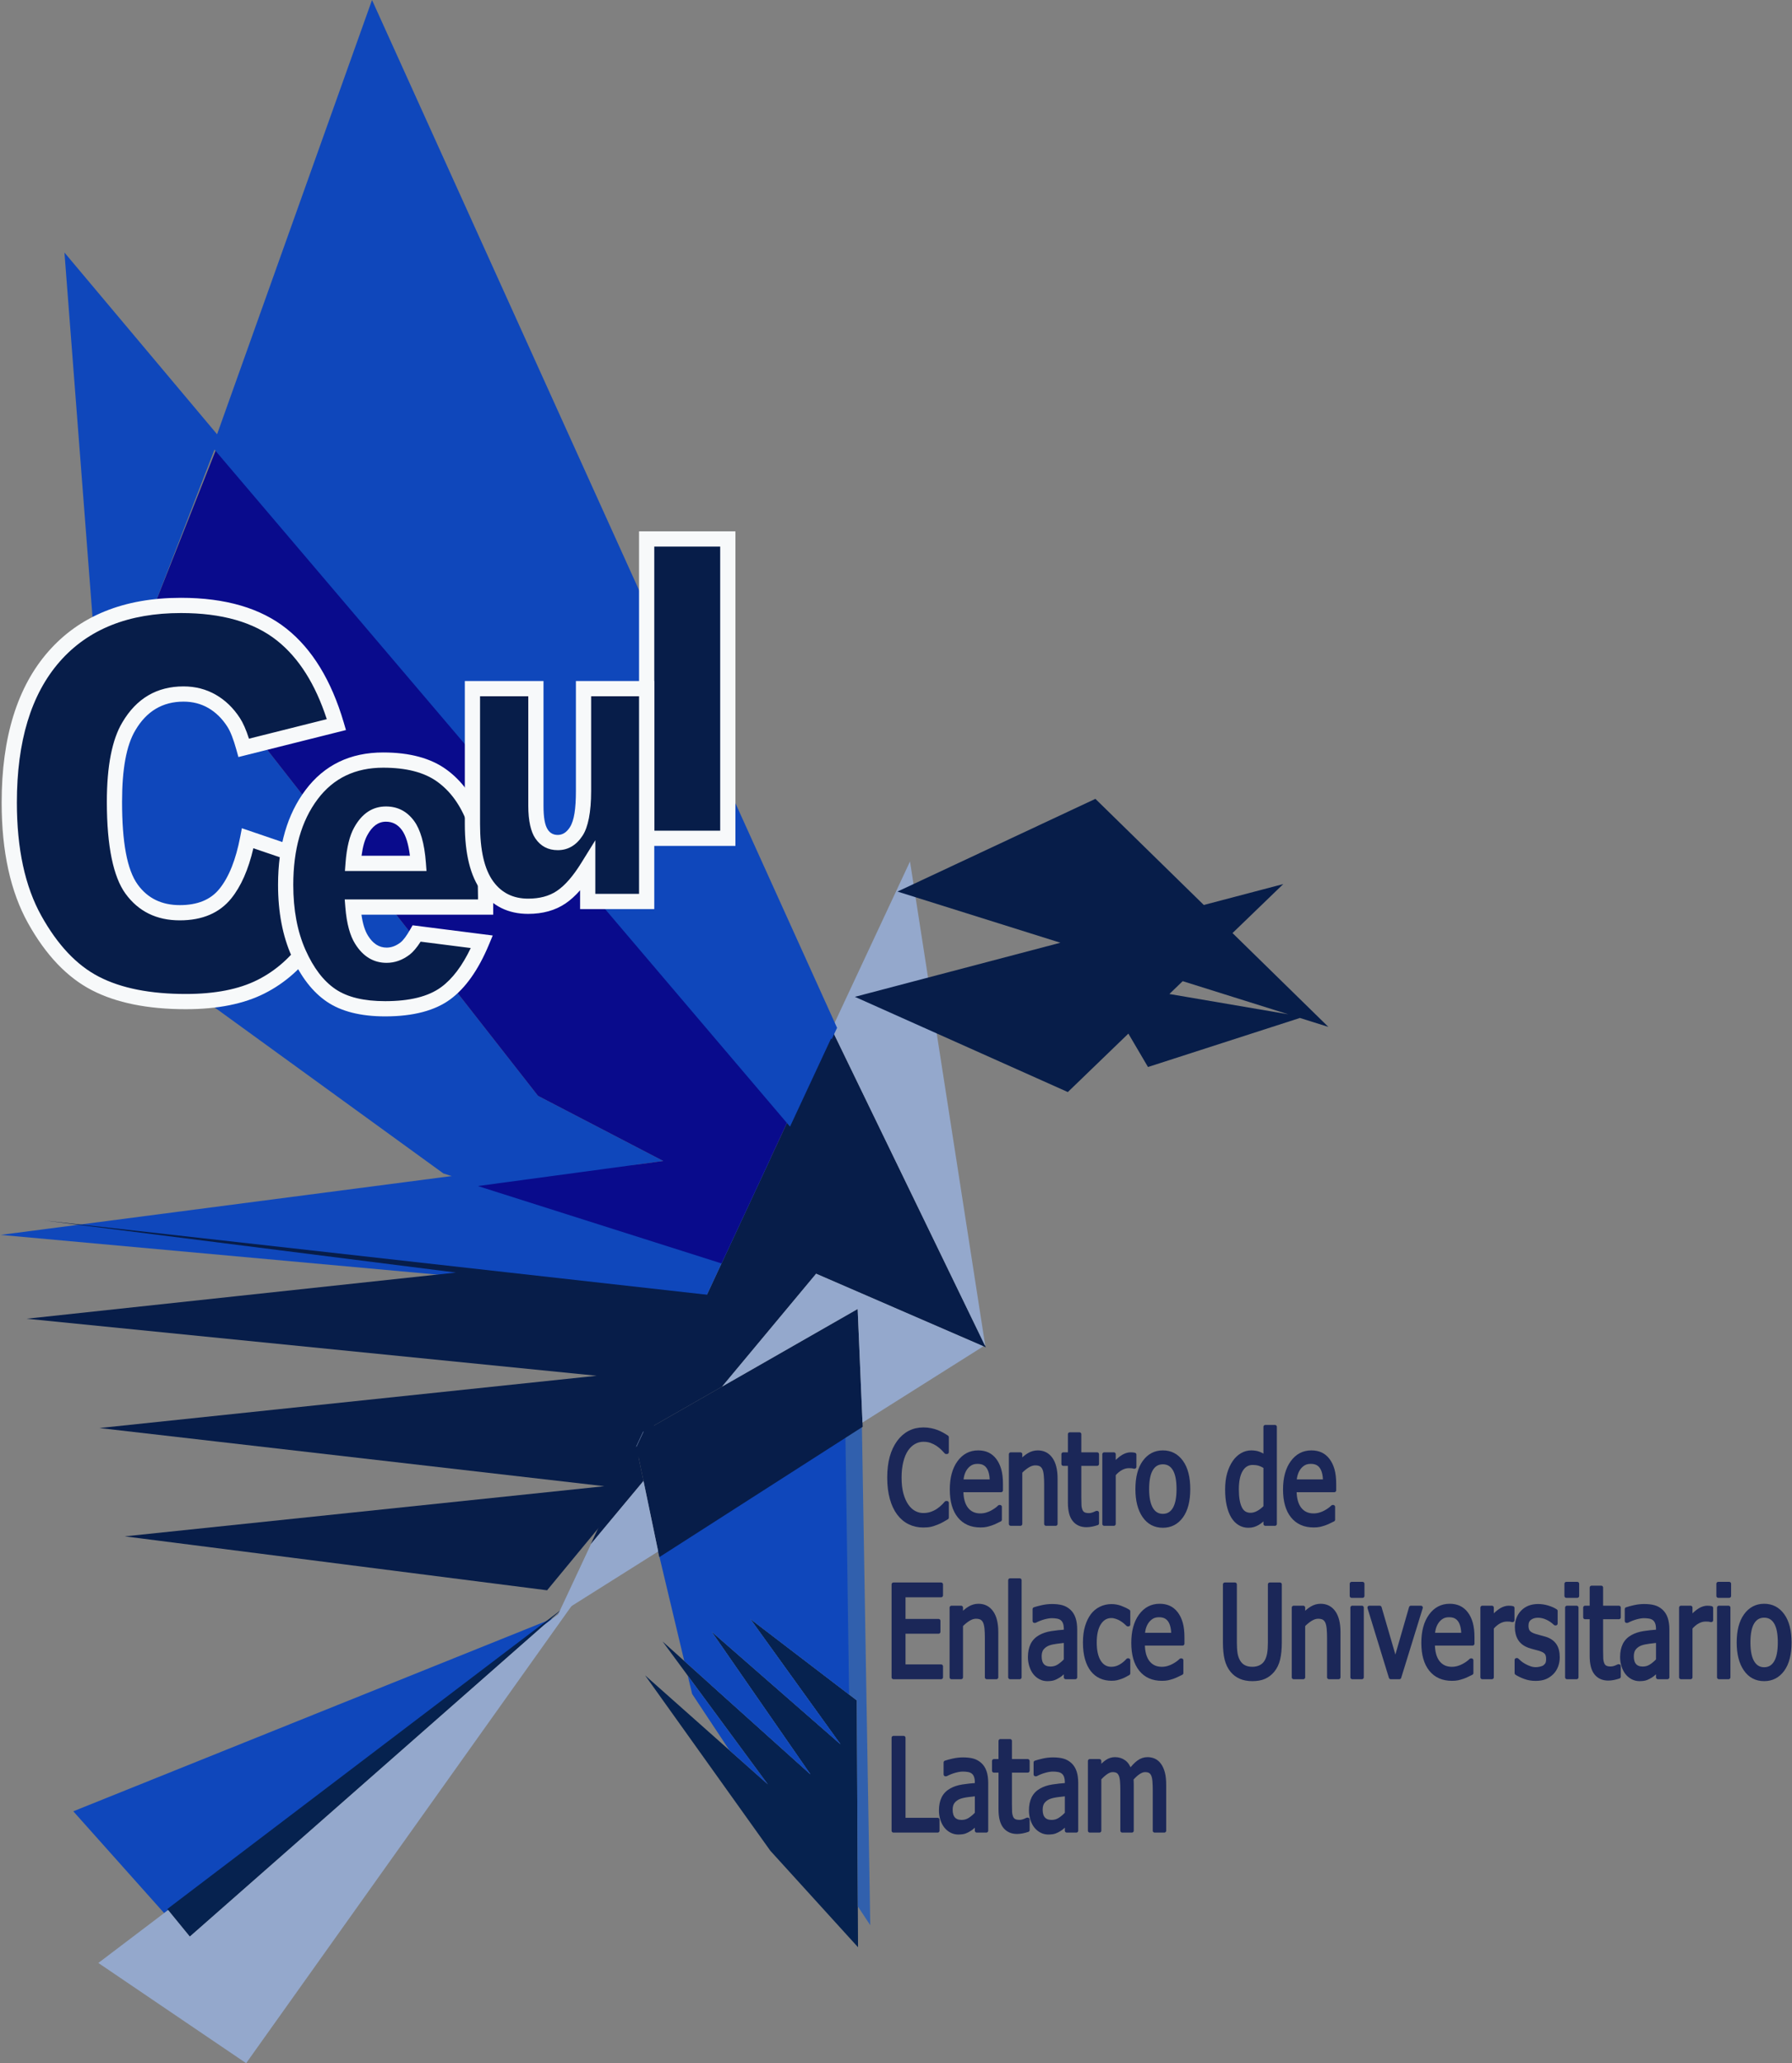 <?xml version="1.0" encoding="UTF-8" standalone="no"?>
<!DOCTYPE svg PUBLIC "-//W3C//DTD SVG 1.1//EN" "http://www.w3.org/Graphics/SVG/1.1/DTD/svg11.dtd">
<svg width="100%" height="100%" viewBox="0 0 981 1129" version="1.1" xmlns="http://www.w3.org/2000/svg" xmlns:xlink="http://www.w3.org/1999/xlink" xml:space="preserve" xmlns:serif="http://www.serif.com/" style="fill-rule:evenodd;clip-rule:evenodd;stroke-linejoin:round;stroke-miterlimit:2;">
    <rect x="0" y="0" width="981" height="1129" fill="#808080" stroke="none"/>
    <g transform="matrix(1,0,0,1,-710,-100)">
        <g transform="matrix(4.167,0,0,4.167,0,0)">
            <g id="ceul" transform="matrix(1,0,0,1,-40.881,-6.644)">
                <g>
                    <g transform="matrix(1,0,0,1,283.876,281.877)">
                        <path d="M0,-38.688L-62.98,-13.367L-51.046,0L0,-38.688Z" style="fill:rgb(15,71,187);"/>
                    </g>
                    <g transform="matrix(1,0,0,1,323.825,275.668)">
                        <path d="M0,-21.721L0.165,10.696L-11.354,-1.973L-27.81,-25.012L-11.683,-10.696L-25.506,-29.455L-6.089,-12.013L-19.089,-30.771L-2.14,-15.961L-13.987,-32.417L0,-21.721Z" style="fill:rgb(6,34,79);"/>
                    </g>
                    <g transform="matrix(1,0,0,1,325.598,217.319)">
                        <path d="M0,66.151L-1.109,0L-25.709,15.838L-21.077,34.332L-20.86,34.66L-7.861,46.337L-20.861,27.578L-3.912,42.388L-15.76,25.932L-1.772,36.628L-1.635,63.681L0,66.151Z" style="fill:rgb(49,96,173);"/>
                    </g>
                    <g transform="matrix(1,0,0,1,301.621,233.042)">
                        <path d="M0,17.653L10.521,31.931L5.471,27.448L0.573,20.054L0,17.653ZM21.197,20.135L20.705,-14.278L-3.895,1.314L-0.459,15.726L16.115,30.614L3.115,11.856L20.064,26.665L8.217,10.21L21.197,20.135Z" style="fill:rgb(15,71,187);"/>
                    </g>
                    <g transform="matrix(1,0,0,1,285.242,284.966)">
                        <path d="M0,-43.113L-52,-3.62L-49.038,0L0,-43.113Z" style="fill:rgb(6,34,79);"/>
                    </g>
                    <g transform="matrix(1,0,0,1,286.717,301.591)">
                        <path d="M0,-60.556L-43.113,0L-62.53,-13.163L-53.365,-20.111L-50.513,-16.625L-3.956,-57.557L0,-60.556Z" style="fill:rgb(148,168,204);"/>
                    </g>
                    <g transform="matrix(0.204,0.979,0.979,-0.204,306.056,204.252)">
                        <path d="M12.425,-14.293L28.562,-14.293L17.256,15.347L1.977,17.858L12.425,-14.293Z" style="fill:rgb(7,29,73);"/>
                    </g>
                    <g transform="matrix(1,0,0,1,295.753,180.444)">
                        <path d="M0,38.225L24.704,-14.786L45.026,27.134L22.73,17.468L10.379,32.289L0,38.225ZM-6.891,53.011L-0.895,40.143L0.052,44.681L-6.891,53.011Z" style="fill:rgb(7,29,73);"/>
                    </g>
                    <g transform="matrix(1,0,0,1,303.882,182.566)">
                        <path d="M0,18.661L-92.53,10.248L-31.974,2.35L8.696,0L4.552,8.89L0,18.661Z" style="fill:rgb(15,71,187);"/>
                    </g>
                    <g transform="matrix(1,0,0,1,271.175,232.642)">
                        <path d="M0,-34.882L-54.138,-41.726L34.369,-31.813L25.878,-14.546L24.943,-12.646L20.361,-3.323L11.966,6.844L-43.517,-0.238L19.494,-6.824L-46.841,-14.463L18.48,-21.33L-56.417,-28.818L0,-34.882Z" style="fill:rgb(7,29,73);"/>
                    </g>
                    <g transform="matrix(1,0,0,1,306.132,173.722)">
                        <path d="M0,39.01L12.351,24.19L34.331,33.719L18.444,43.739L17.809,28.823L0,39.01ZM-17.208,59.659L-21.554,68.954L-8.398,60.667L-10.327,51.403L-17.208,59.659ZM-10.312,44.909L-11.26,46.935L-11.274,46.865L-10.379,44.947L-10.312,44.909ZM34.559,33.574L24.686,-29.944L14.392,-7.926L34.522,33.598L34.559,33.574Z" style="fill:rgb(148,168,204);"/>
                    </g>
                    <g transform="matrix(1,0,0,1,240.083,162.115)">
                        <path d="M0,-74.087L-20.349,-98.306L-13.428,-8.46L29.437,22.631L34.435,24.219L58.318,20.992L41.862,12.435L-8.544,-51.964L0,-74.087Z" style="fill:rgb(15,71,187);"/>
                    </g>
                    <g transform="matrix(1,0,0,1,315.127,107.788)">
                        <path d="M0,69.309L-74.938,-19.465L-83.588,2.363L-33.182,66.763L-16.726,75.319L-41.08,78.611L-9.071,88.774L-5.203,80.475L0,69.309Z" style="fill:rgb(9,11,140);"/>
                    </g>
                    <g transform="matrix(1,0,0,1,321.236,43.621)">
                        <path d="M0,122L-61.096,-12.977L-82.052,45.742L-81.852,45.998L-6.181,134.977L-0.779,123.385L-0.712,123.522L0,122Z" style="fill:rgb(15,71,187);"/>
                    </g>
                    <g transform="matrix(1,0,0,1,364.894,148.428)">
                        <path d="M0,12.751L1.749,11.064L15.617,15.417L0,12.751ZM-13.342,25.628L-5.389,17.953L-2.811,22.338L17.149,15.898L20.885,17.071L8.292,4.749L14.961,-1.687L4.521,1.06L-9.721,-12.877L-35.722,-0.701L-14.32,6.018L-41.316,13.122L-13.342,25.628Z" style="fill:rgb(7,29,73);"/>
                    </g>
                </g>
                <g>
                    <path d="M332.558,230.993C331.904,230.993 331.303,230.859 330.754,230.591C330.205,230.324 329.732,229.925 329.333,229.395C328.934,228.865 328.625,228.204 328.406,227.412C328.186,226.62 328.076,225.71 328.076,224.683C328.076,223.661 328.183,222.771 328.395,222.011C328.608,221.252 328.918,220.591 329.326,220.028C329.725,219.482 330.197,219.066 330.744,218.779C331.29,218.492 331.902,218.349 332.578,218.349C332.914,218.349 333.229,218.379 333.522,218.439C333.816,218.499 334.088,218.575 334.339,218.668C334.554,218.75 334.774,218.852 335.001,218.975C335.227,219.098 335.45,219.234 335.669,219.381L335.669,221.34L335.562,221.34C335.445,221.208 335.295,221.05 335.112,220.864C334.928,220.679 334.704,220.495 334.44,220.315C334.184,220.146 333.907,220.007 333.606,219.897C333.306,219.788 332.959,219.733 332.565,219.733C332.139,219.733 331.736,219.84 331.355,220.053C330.975,220.266 330.641,220.58 330.354,220.995C330.072,221.411 329.852,221.932 329.696,222.561C329.539,223.189 329.46,223.896 329.46,224.683C329.46,225.519 329.543,226.239 329.709,226.842C329.875,227.446 330.101,227.955 330.388,228.37C330.666,228.775 330.993,229.079 331.369,229.284C331.745,229.489 332.144,229.591 332.565,229.591C332.95,229.591 333.306,229.534 333.633,229.419C333.96,229.305 334.251,229.16 334.507,228.985C334.753,228.816 334.966,228.642 335.145,228.465C335.324,228.287 335.465,228.136 335.569,228.01L335.669,228.01L335.669,229.944C335.45,230.069 335.243,230.19 335.048,230.304C334.853,230.419 334.617,230.531 334.339,230.64C334.048,230.755 333.778,230.843 333.529,230.903C333.281,230.963 332.957,230.993 332.558,230.993Z" style="fill:rgb(27,39,88);fill-rule:nonzero;stroke:rgb(27,39,88);stroke-width:0.5px;"/>
                    <path d="M340.071,230.985C338.875,230.985 337.946,230.573 337.286,229.751C336.625,228.929 336.295,227.761 336.295,226.248C336.295,224.757 336.615,223.57 337.255,222.688C337.896,221.805 338.734,221.364 339.769,221.364C340.234,221.364 340.647,221.446 341.005,221.61C341.363,221.774 341.677,222.031 341.946,222.38C342.214,222.73 342.42,223.157 342.564,223.663C342.707,224.168 342.779,224.787 342.779,225.519L342.779,226.355L337.578,226.355C337.578,227.42 337.797,228.234 338.236,228.797C338.676,229.359 339.282,229.641 340.057,229.641C340.335,229.641 340.607,229.602 340.874,229.526C341.14,229.449 341.381,229.351 341.596,229.231C341.825,229.105 342.017,228.984 342.174,228.866C342.331,228.749 342.461,228.638 342.564,228.534L342.638,228.534L342.638,230.214C342.49,230.285 342.306,230.374 342.087,230.481C341.867,230.587 341.67,230.67 341.495,230.731C341.249,230.812 341.026,230.875 340.827,230.919C340.628,230.963 340.376,230.985 340.071,230.985ZM341.549,225.175C341.54,224.759 341.5,224.402 341.428,224.101C341.357,223.801 341.254,223.547 341.119,223.339C340.971,223.11 340.782,222.935 340.551,222.815C340.321,222.694 340.035,222.634 339.695,222.634C339.359,222.634 339.073,222.696 338.838,222.819C338.603,222.942 338.389,223.12 338.196,223.355C338.008,223.596 337.865,223.862 337.766,224.154C337.668,224.447 337.605,224.787 337.578,225.175L341.549,225.175Z" style="fill:rgb(27,39,88);fill-rule:nonzero;stroke:rgb(27,39,88);stroke-width:0.5px;"/>
                    <path d="M349.956,230.771L348.692,230.771L348.692,225.56C348.692,225.139 348.676,224.747 348.642,224.384C348.608,224.021 348.545,223.73 348.45,223.511C348.347,223.282 348.204,223.111 348.02,222.999C347.837,222.887 347.586,222.831 347.268,222.831C346.954,222.831 346.631,222.933 346.297,223.138C345.963,223.343 345.637,223.609 345.319,223.937L345.319,230.771L344.056,230.771L344.056,221.618L345.319,221.618L345.319,222.634C345.695,222.225 346.067,221.91 346.435,221.692C346.802,221.473 347.189,221.364 347.597,221.364C348.336,221.364 348.914,221.66 349.331,222.253C349.747,222.846 349.956,223.705 349.956,224.83L349.956,230.771Z" style="fill:rgb(27,39,88);fill-rule:nonzero;stroke:rgb(27,39,88);stroke-width:0.5px;"/>
                    <path d="M354.001,230.952C353.311,230.952 352.774,230.713 352.388,230.235C352.003,229.757 351.811,229.001 351.811,227.969L351.811,222.897L350.957,222.897L350.957,221.618L351.811,221.618L351.811,218.988L353.074,218.988L353.074,221.618L355.399,221.618L355.399,222.897L353.074,222.897L353.074,227.248C353.074,227.712 353.081,228.07 353.094,228.321C353.107,228.573 353.159,228.808 353.249,229.026C353.325,229.217 353.448,229.361 353.618,229.456C353.788,229.552 354.019,229.6 354.31,229.6C354.516,229.6 354.716,229.563 354.908,229.489C355.101,229.415 355.24,229.354 355.325,229.305L355.399,229.305L355.399,230.69C355.161,230.771 354.921,230.836 354.676,230.882C354.432,230.929 354.207,230.952 354.001,230.952Z" style="fill:rgb(27,39,88);fill-rule:nonzero;stroke:rgb(27,39,88);stroke-width:0.5px;"/>
                    <path d="M360.311,223.273L360.244,223.273C360.15,223.241 360.05,223.22 359.945,223.212C359.84,223.204 359.713,223.2 359.565,223.2C359.225,223.2 358.887,223.29 358.551,223.47C358.215,223.65 357.897,223.918 357.596,224.273L357.596,230.771L356.333,230.771L356.333,221.618L357.596,221.618L357.596,222.978C358.058,222.481 358.46,222.13 358.803,221.925C359.145,221.721 359.478,221.618 359.8,221.618C359.93,221.618 360.028,221.622 360.093,221.63C360.158,221.639 360.23,221.651 360.311,221.667L360.311,223.273Z" style="fill:rgb(27,39,88);fill-rule:nonzero;stroke:rgb(27,39,88);stroke-width:0.5px;"/>
                    <path d="M367.386,226.199C367.386,227.74 367.081,228.929 366.472,229.768C365.863,230.606 365.052,231.026 364.039,231.026C362.996,231.026 362.175,230.593 361.577,229.727C360.979,228.861 360.68,227.685 360.68,226.199C360.68,224.669 360.988,223.481 361.604,222.634C362.22,221.788 363.031,221.364 364.039,221.364C365.052,221.364 365.863,221.786 366.472,222.63C367.081,223.474 367.386,224.664 367.386,226.199ZM366.082,226.199C366.082,225.013 365.905,224.133 365.551,223.556C365.197,222.98 364.693,222.692 364.039,222.692C363.381,222.692 362.874,222.98 362.517,223.556C362.161,224.133 361.983,225.013 361.983,226.199C361.983,227.346 362.161,228.216 362.517,228.809C362.874,229.402 363.381,229.698 364.039,229.698C364.689,229.698 365.192,229.407 365.548,228.825C365.904,228.243 366.082,227.368 366.082,226.199Z" style="fill:rgb(27,39,88);fill-rule:nonzero;stroke:rgb(27,39,88);stroke-width:0.5px;"/>
                    <path d="M378.763,230.771L377.499,230.771L377.499,229.837C377.302,230.039 377.132,230.206 376.989,230.337C376.845,230.468 376.677,230.588 376.485,230.698C376.305,230.802 376.12,230.882 375.927,230.939C375.734,230.997 375.51,231.026 375.255,231.026C374.847,231.026 374.47,230.922 374.123,230.714C373.776,230.507 373.481,230.203 373.239,229.805C372.993,229.4 372.802,228.902 372.668,228.309C372.534,227.716 372.466,227.035 372.466,226.264C372.466,225.461 372.552,224.766 372.722,224.179C372.892,223.592 373.127,223.08 373.427,222.642C373.701,222.244 374.031,221.931 374.418,221.704C374.806,221.477 375.212,221.364 375.638,221.364C376.014,221.364 376.341,221.415 376.619,221.516C376.897,221.617 377.19,221.774 377.499,221.987L377.499,218.021L378.763,218.021L378.763,230.771ZM377.499,228.543L377.499,223.265C377.186,223.08 376.905,222.951 376.656,222.88C376.407,222.809 376.137,222.774 375.846,222.774C375.197,222.774 374.688,223.07 374.321,223.663C373.954,224.255 373.77,225.112 373.77,226.232C373.77,227.308 373.911,228.131 374.193,228.702C374.476,229.273 374.928,229.559 375.551,229.559C375.882,229.559 376.216,229.467 376.552,229.284C376.888,229.101 377.204,228.854 377.499,228.543Z" style="fill:rgb(27,39,88);fill-rule:nonzero;stroke:rgb(27,39,88);stroke-width:0.5px;"/>
                    <path d="M383.85,230.985C382.654,230.985 381.725,230.573 381.064,229.751C380.404,228.929 380.073,227.761 380.073,226.248C380.073,224.757 380.394,223.57 381.034,222.688C381.675,221.805 382.512,221.364 383.547,221.364C384.013,221.364 384.425,221.446 384.784,221.61C385.142,221.774 385.456,222.031 385.724,222.38C385.993,222.73 386.199,223.157 386.343,223.663C386.486,224.168 386.558,224.787 386.558,225.519L386.558,226.355L381.357,226.355C381.357,227.42 381.576,228.234 382.015,228.797C382.454,229.359 383.061,229.641 383.836,229.641C384.114,229.641 384.386,229.602 384.653,229.526C384.919,229.449 385.16,229.351 385.375,229.231C385.603,229.105 385.796,228.984 385.953,228.866C386.11,228.749 386.239,228.638 386.343,228.534L386.416,228.534L386.416,230.214C386.269,230.285 386.085,230.374 385.865,230.481C385.646,230.587 385.449,230.67 385.274,230.731C385.028,230.812 384.805,230.875 384.606,230.919C384.406,230.963 384.154,230.985 383.85,230.985ZM385.328,225.175C385.319,224.759 385.279,224.402 385.207,224.101C385.135,223.801 385.032,223.547 384.898,223.339C384.75,223.11 384.561,222.935 384.33,222.815C384.099,222.694 383.814,222.634 383.473,222.634C383.137,222.634 382.852,222.696 382.617,222.819C382.381,222.942 382.167,223.12 381.975,223.355C381.787,223.596 381.643,223.862 381.545,224.154C381.446,224.447 381.384,224.787 381.357,225.175L385.328,225.175Z" style="fill:rgb(27,39,88);fill-rule:nonzero;stroke:rgb(27,39,88);stroke-width:0.5px;"/>
                    <path d="M328.647,250.914L328.647,238.712L334.903,238.712L334.903,240.155L329.978,240.155L329.978,243.498L334.567,243.498L334.567,244.94L329.978,244.94L329.978,249.472L334.903,249.472L334.903,250.914L328.647,250.914Z" style="fill:rgb(27,39,88);fill-rule:nonzero;stroke:rgb(27,39,88);stroke-width:0.5px;"/>
                    <path d="M342.166,250.914L340.903,250.914L340.903,245.702C340.903,245.282 340.886,244.89 340.853,244.526C340.819,244.163 340.755,243.872 340.661,243.654C340.558,243.424 340.415,243.253 340.231,243.141C340.047,243.029 339.796,242.973 339.478,242.973C339.165,242.973 338.841,243.076 338.507,243.281C338.174,243.486 337.848,243.752 337.53,244.08L337.53,250.914L336.267,250.914L336.267,241.761L337.53,241.761L337.53,242.777C337.906,242.367 338.278,242.053 338.645,241.834C339.013,241.616 339.4,241.507 339.808,241.507C340.547,241.507 341.125,241.803 341.541,242.396C341.958,242.988 342.166,243.848 342.166,244.973L342.166,250.914Z" style="fill:rgb(27,39,88);fill-rule:nonzero;stroke:rgb(27,39,88);stroke-width:0.5px;"/>
                    <rect x="343.966" y="238.163" width="1.263" height="12.751" style="fill:rgb(27,39,88);fill-rule:nonzero;stroke:rgb(27,39,88);stroke-width:0.5px;"/>
                    <path d="M351.276,248.66L351.276,246.12C350.976,246.153 350.596,246.198 350.137,246.255C349.678,246.313 349.307,246.393 349.025,246.497C348.689,246.623 348.411,246.815 348.192,247.075C347.972,247.334 347.863,247.696 347.863,248.161C347.863,248.685 347.984,249.081 348.226,249.349C348.467,249.617 348.821,249.75 349.287,249.75C349.686,249.75 350.047,249.645 350.369,249.435C350.692,249.225 350.994,248.966 351.276,248.66ZM351.276,249.939C351.173,250.032 351.035,250.161 350.863,250.328C350.69,250.495 350.524,250.627 350.362,250.726C350.138,250.868 349.922,250.977 349.714,251.053C349.506,251.13 349.213,251.168 348.837,251.168C348.528,251.168 348.235,251.097 347.957,250.955C347.679,250.813 347.435,250.614 347.224,250.357C347.023,250.105 346.861,249.795 346.741,249.427C346.62,249.058 346.559,248.669 346.559,248.259C346.559,247.625 346.669,247.086 346.888,246.641C347.108,246.195 347.455,245.842 347.93,245.579C348.351,245.344 348.848,245.182 349.422,245.092C349.995,245.002 350.613,244.935 351.276,244.891L351.276,244.596C351.276,244.235 351.231,243.945 351.142,243.723C351.052,243.502 350.927,243.331 350.766,243.211C350.604,243.085 350.407,243.002 350.174,242.961C349.941,242.92 349.702,242.9 349.455,242.9C349.164,242.9 348.821,242.953 348.427,243.059C348.033,243.166 347.639,243.32 347.245,243.522L347.171,243.522L347.171,241.957C347.404,241.875 347.737,241.785 348.172,241.687C348.606,241.589 349.036,241.539 349.462,241.539C349.977,241.539 350.412,241.589 350.766,241.687C351.119,241.785 351.437,241.963 351.72,242.22C351.993,242.471 352.197,242.796 352.331,243.195C352.466,243.594 352.533,244.08 352.533,244.653L352.533,250.914L351.276,250.914L351.276,249.939Z" style="fill:rgb(27,39,88);fill-rule:nonzero;stroke:rgb(27,39,88);stroke-width:0.5px;"/>
                    <path d="M357.289,251.119C356.774,251.119 356.302,251.022 355.871,250.828C355.441,250.634 355.072,250.34 354.763,249.947C354.454,249.554 354.214,249.058 354.044,248.46C353.874,247.862 353.788,247.158 353.788,246.35C353.788,245.547 353.877,244.853 354.054,244.268C354.231,243.684 354.467,243.192 354.763,242.793C355.058,242.394 355.427,242.087 355.868,241.871C356.309,241.655 356.783,241.548 357.289,241.548C357.701,241.548 358.099,241.619 358.482,241.761C358.865,241.903 359.207,242.067 359.507,242.252L359.507,243.981L359.433,243.981C359.343,243.889 359.228,243.782 359.087,243.662C358.946,243.542 358.774,243.419 358.573,243.293C358.398,243.184 358.192,243.088 357.955,243.006C357.717,242.924 357.489,242.883 357.269,242.883C356.615,242.883 356.09,243.185 355.693,243.789C355.297,244.392 355.099,245.246 355.099,246.35C355.099,247.431 355.29,248.274 355.673,248.878C356.056,249.481 356.588,249.783 357.269,249.783C357.681,249.783 358.073,249.679 358.445,249.472C358.817,249.264 359.146,248.996 359.433,248.669L359.507,248.669L359.507,250.398C359.381,250.469 359.225,250.555 359.036,250.656C358.848,250.757 358.678,250.832 358.526,250.881C358.311,250.958 358.118,251.016 357.948,251.057C357.778,251.098 357.558,251.119 357.289,251.119Z" style="fill:rgb(27,39,88);fill-rule:nonzero;stroke:rgb(27,39,88);stroke-width:0.5px;"/>
                    <path d="M363.914,251.127C362.718,251.127 361.789,250.716 361.129,249.894C360.468,249.072 360.138,247.904 360.138,246.391C360.138,244.899 360.458,243.712 361.098,242.83C361.739,241.948 362.577,241.507 363.612,241.507C364.077,241.507 364.49,241.589 364.848,241.752C365.206,241.916 365.52,242.173 365.789,242.523C366.057,242.872 366.263,243.3 366.407,243.805C366.55,244.311 366.622,244.929 366.622,245.661L366.622,246.497L361.421,246.497C361.421,247.562 361.64,248.376 362.079,248.939C362.518,249.502 363.125,249.783 363.9,249.783C364.178,249.783 364.45,249.745 364.717,249.668C364.983,249.592 365.224,249.494 365.439,249.373C365.668,249.248 365.86,249.126 366.017,249.009C366.174,248.891 366.304,248.781 366.407,248.677L366.481,248.677L366.481,250.357C366.333,250.428 366.149,250.517 365.93,250.623C365.71,250.73 365.513,250.813 365.338,250.873C365.092,250.955 364.869,251.018 364.67,251.062C364.47,251.105 364.219,251.127 363.914,251.127ZM365.392,245.317C365.383,244.902 365.343,244.544 365.271,244.244C365.2,243.943 365.097,243.689 364.962,243.482C364.814,243.252 364.625,243.077 364.394,242.957C364.164,242.837 363.878,242.777 363.538,242.777C363.202,242.777 362.916,242.838 362.681,242.961C362.446,243.084 362.232,243.263 362.039,243.498C361.851,243.738 361.708,244.005 361.609,244.297C361.511,244.589 361.448,244.929 361.421,245.317L365.392,245.317Z" style="fill:rgb(27,39,88);fill-rule:nonzero;stroke:rgb(27,39,88);stroke-width:0.5px;"/>
                    <path d="M375.792,251.168C375.205,251.168 374.693,251.074 374.254,250.885C373.815,250.697 373.44,250.417 373.131,250.045C372.782,249.619 372.536,249.11 372.392,248.517C372.249,247.924 372.177,247.194 372.177,246.325L372.177,238.712L373.508,238.712L373.508,246.325C373.508,246.888 373.537,247.362 373.595,247.747C373.653,248.132 373.767,248.477 373.938,248.783C374.117,249.111 374.36,249.36 374.667,249.529C374.974,249.698 375.349,249.783 375.792,249.783C376.209,249.783 376.578,249.698 376.901,249.529C377.224,249.36 377.474,249.111 377.654,248.783C377.819,248.472 377.932,248.128 377.993,247.751C378.053,247.374 378.084,246.912 378.084,246.366L378.084,238.712L379.414,238.712L379.414,246.325C379.414,247.172 379.344,247.898 379.202,248.505C379.061,249.111 378.814,249.625 378.46,250.045C378.142,250.422 377.771,250.704 377.348,250.889C376.925,251.075 376.406,251.168 375.792,251.168Z" style="fill:rgb(27,39,88);fill-rule:nonzero;stroke:rgb(27,39,88);stroke-width:0.5px;"/>
                    <path d="M387.121,250.914L385.857,250.914L385.857,245.702C385.857,245.282 385.84,244.89 385.807,244.526C385.773,244.163 385.709,243.872 385.615,243.654C385.512,243.424 385.369,243.253 385.185,243.141C385.002,243.029 384.751,242.973 384.433,242.973C384.119,242.973 383.795,243.076 383.462,243.281C383.128,243.486 382.802,243.752 382.484,244.08L382.484,250.914L381.221,250.914L381.221,241.761L382.484,241.761L382.484,242.777C382.86,242.367 383.232,242.053 383.6,241.834C383.967,241.616 384.354,241.507 384.762,241.507C385.501,241.507 386.079,241.803 386.496,242.396C386.912,242.988 387.121,243.848 387.121,244.973L387.121,250.914Z" style="fill:rgb(27,39,88);fill-rule:nonzero;stroke:rgb(27,39,88);stroke-width:0.5px;"/>
                    <path d="M390.184,250.914L388.921,250.914L388.921,241.761L390.184,241.761L390.184,250.914ZM390.271,240.228L388.833,240.228L388.833,238.63L390.271,238.63L390.271,240.228Z" style="fill:rgb(27,39,88);fill-rule:nonzero;stroke:rgb(27,39,88);stroke-width:0.5px;"/>
                    <path d="M397.937,241.761L395.108,250.914L393.973,250.914L391.164,241.761L392.528,241.761L394.584,248.824L396.62,241.761L397.937,241.761Z" style="fill:rgb(27,39,88);fill-rule:nonzero;stroke:rgb(27,39,88);stroke-width:0.5px;"/>
                    <g transform="matrix(0.24,0,0,0.24,40.881,6.644)">
                        <path d="M1504.74,1018.68C1499.75,1018.68 1495.88,1016.97 1493.13,1013.54C1490.38,1010.12 1489,1005.25 1489,998.944C1489,992.729 1490.34,987.784 1493.01,984.108C1495.67,980.432 1499.17,978.594 1503.48,978.594C1505.42,978.594 1507.14,978.935 1508.63,979.618C1510.12,980.301 1511.43,981.371 1512.55,982.828C1513.67,984.285 1514.53,986.066 1515.12,988.171C1515.72,990.277 1516.02,992.855 1516.02,995.905L1516.02,999.388L1494.35,999.388C1494.35,1003.83 1495.27,1007.22 1497.09,1009.56C1498.92,1011.91 1501.45,1013.08 1504.68,1013.08C1505.84,1013.08 1506.97,1012.92 1508.08,1012.6C1509.19,1012.28 1510.2,1011.87 1511.09,1011.37C1512.05,1010.85 1512.85,1010.34 1513.5,1009.85C1514.15,1009.36 1514.69,1008.9 1515.12,1008.47L1515.43,1008.47L1515.43,1015.47C1514.82,1015.76 1514.05,1016.13 1513.14,1016.58C1512.22,1017.02 1511.4,1017.37 1510.67,1017.62C1509.65,1017.96 1508.72,1018.22 1507.89,1018.41C1507.06,1018.59 1506.01,1018.68 1504.74,1018.68ZM1510.9,994.471C1510.86,992.741 1510.69,991.25 1510.39,989.998C1510.09,988.746 1509.66,987.688 1509.11,986.823C1508.49,985.867 1507.7,985.138 1506.74,984.637C1505.78,984.137 1504.59,983.886 1503.17,983.886C1501.77,983.886 1500.58,984.142 1499.6,984.654C1498.62,985.167 1497.73,985.912 1496.93,986.891C1496.14,987.892 1495.55,989.002 1495.13,990.22C1494.72,991.438 1494.46,992.855 1494.35,994.471L1510.9,994.471Z" style="fill:rgb(27,39,88);fill-rule:nonzero;stroke:rgb(27,39,88);stroke-width:2.08px;"/>
                    </g>
                    <path d="M409.98,243.416L409.913,243.416C409.819,243.383 409.719,243.363 409.614,243.354C409.509,243.346 409.382,243.342 409.234,243.342C408.894,243.342 408.556,243.432 408.22,243.613C407.884,243.793 407.566,244.061 407.266,244.416L407.266,250.914L406.002,250.914L406.002,241.761L407.266,241.761L407.266,243.121C407.727,242.624 408.129,242.273 408.472,242.068C408.814,241.863 409.147,241.761 409.47,241.761C409.599,241.761 409.697,241.765 409.762,241.773C409.827,241.781 409.9,241.793 409.98,241.81L409.98,243.416Z" style="fill:rgb(27,39,88);fill-rule:nonzero;stroke:rgb(27,39,88);stroke-width:0.5px;"/>
                    <path d="M412.99,251.135C412.488,251.135 412.019,251.053 411.582,250.889C411.145,250.726 410.783,250.551 410.497,250.365L410.497,248.636L410.564,248.636C410.671,248.74 410.798,248.854 410.944,248.98C411.089,249.106 411.283,249.237 411.525,249.373C411.74,249.494 411.976,249.6 412.234,249.693C412.491,249.786 412.759,249.832 413.037,249.832C413.238,249.832 413.453,249.804 413.682,249.746C413.91,249.689 414.08,249.617 414.192,249.529C414.349,249.403 414.462,249.27 414.532,249.128C414.601,248.986 414.636,248.772 414.636,248.488C414.636,248.122 414.554,247.846 414.391,247.661C414.227,247.475 413.937,247.319 413.521,247.194C413.359,247.144 413.149,247.087 412.889,247.022C412.629,246.956 412.389,246.885 412.17,246.809C411.597,246.606 411.18,246.294 410.92,245.87C410.66,245.447 410.53,244.935 410.53,244.334C410.53,243.509 410.786,242.837 411.296,242.318C411.807,241.799 412.486,241.539 413.332,241.539C413.749,241.539 414.168,241.602 414.589,241.728C415.01,241.854 415.364,242.012 415.651,242.203L415.651,243.85L415.583,243.85C415.261,243.539 414.901,243.293 414.505,243.113C414.108,242.932 413.709,242.842 413.306,242.842C412.889,242.842 412.537,242.949 412.251,243.162C411.964,243.375 411.821,243.697 411.821,244.129C411.821,244.511 411.906,244.797 412.076,244.985C412.246,245.174 412.519,245.328 412.896,245.448C413.084,245.508 413.293,245.567 413.524,245.624C413.755,245.682 413.998,245.749 414.253,245.825C414.808,245.995 415.226,246.276 415.506,246.669C415.786,247.063 415.926,247.598 415.926,248.275C415.926,248.669 415.862,249.042 415.735,249.394C415.607,249.746 415.42,250.048 415.174,250.299C414.905,250.573 414.601,250.78 414.263,250.922C413.925,251.064 413.5,251.135 412.99,251.135Z" style="fill:rgb(27,39,88);fill-rule:nonzero;stroke:rgb(27,39,88);stroke-width:0.5px;"/>
                    <path d="M418.391,250.914L417.128,250.914L417.128,241.761L418.391,241.761L418.391,250.914ZM418.479,240.228L417.041,240.228L417.041,238.63L418.479,238.63L418.479,240.228Z" style="fill:rgb(27,39,88);fill-rule:nonzero;stroke:rgb(27,39,88);stroke-width:0.5px;"/>
                    <path d="M422.549,251.094C421.859,251.094 421.322,250.855 420.936,250.377C420.551,249.899 420.359,249.144 420.359,248.111L420.359,243.039L419.505,243.039L419.505,241.761L420.359,241.761L420.359,239.13L421.622,239.13L421.622,241.761L423.947,241.761L423.947,243.039L421.622,243.039L421.622,247.39C421.622,247.855 421.628,248.213 421.642,248.464C421.655,248.715 421.707,248.95 421.796,249.169C421.873,249.36 421.996,249.503 422.166,249.599C422.336,249.694 422.567,249.742 422.858,249.742C423.064,249.742 423.264,249.705 423.456,249.632C423.649,249.558 423.788,249.496 423.873,249.447L423.947,249.447L423.947,250.832C423.709,250.914 423.469,250.978 423.224,251.025C422.98,251.071 422.755,251.094 422.549,251.094Z" style="fill:rgb(27,39,88);fill-rule:nonzero;stroke:rgb(27,39,88);stroke-width:0.5px;"/>
                    <g transform="matrix(0.24,0,0,0.24,40.881,6.644)">
                        <path d="M1617.46,1013.73C1617.04,1014.12 1616.46,1014.66 1615.74,1015.35C1615.02,1016.04 1614.33,1016.6 1613.66,1017.01C1612.72,1017.6 1611.82,1018.05 1610.95,1018.37C1610.09,1018.69 1608.87,1018.85 1607.3,1018.85C1606.01,1018.85 1604.79,1018.55 1603.63,1017.96C1602.48,1017.37 1601.46,1016.54 1600.58,1015.47C1599.74,1014.42 1599.07,1013.13 1598.57,1011.59C1598.06,1010.06 1597.81,1008.44 1597.81,1006.73C1597.81,1004.09 1598.27,1001.84 1599.18,999.985C1600.1,998.13 1601.54,996.656 1603.52,995.563C1605.28,994.585 1607.35,993.907 1609.74,993.532C1612.13,993.156 1614.7,992.877 1617.46,992.695L1617.46,991.466C1617.46,989.964 1617.28,988.752 1616.9,987.83C1616.53,986.908 1616.01,986.197 1615.34,985.696C1614.66,985.172 1613.84,984.825 1612.87,984.654C1611.9,984.484 1610.9,984.398 1609.88,984.398C1608.66,984.398 1607.24,984.62 1605.59,985.064C1603.95,985.508 1602.31,986.151 1600.66,986.993L1600.36,986.993L1600.36,980.472C1601.33,980.13 1602.72,979.755 1604.53,979.345C1606.34,978.935 1608.13,978.73 1609.9,978.73C1612.05,978.73 1613.86,978.935 1615.34,979.345C1616.81,979.755 1618.14,980.495 1619.31,981.564C1620.45,982.611 1621.3,983.966 1621.86,985.628C1622.42,987.289 1622.7,989.315 1622.7,991.705L1622.7,1017.79L1617.46,1017.79L1617.46,1013.73ZM1617.46,1008.4L1617.46,997.817C1616.21,997.954 1614.63,998.141 1612.72,998.38C1610.81,998.619 1609.26,998.955 1608.09,999.388C1606.68,999.911 1605.53,1000.71 1604.61,1001.8C1603.7,1002.88 1603.24,1004.38 1603.24,1006.32C1603.24,1008.5 1603.75,1010.15 1604.75,1011.27C1605.76,1012.38 1607.24,1012.94 1609.18,1012.94C1610.84,1012.94 1612.34,1012.5 1613.68,1011.63C1615.03,1010.75 1616.29,1009.68 1617.46,1008.4Z" style="fill:rgb(27,39,88);fill-rule:nonzero;stroke:rgb(27,39,88);stroke-width:2.08px;"/>
                    </g>
                    <g transform="matrix(0.24,0,0,0.24,40.881,6.644)">
                        <path d="M1646.66,986.549L1646.38,986.549C1645.99,986.413 1645.58,986.327 1645.14,986.293C1644.7,986.259 1644.17,986.242 1643.56,986.242C1642.14,986.242 1640.73,986.618 1639.33,987.369C1637.93,988.12 1636.6,989.235 1635.35,990.715L1635.35,1017.79L1630.09,1017.79L1630.09,979.652L1635.35,979.652L1635.35,985.32C1637.27,983.249 1638.95,981.786 1640.38,980.933C1641.81,980.079 1643.19,979.652 1644.54,979.652C1645.08,979.652 1645.48,979.669 1645.75,979.704C1646.02,979.738 1646.33,979.789 1646.66,979.857L1646.66,986.549Z" style="fill:rgb(27,39,88);fill-rule:nonzero;stroke:rgb(27,39,88);stroke-width:2.08px;"/>
                    </g>
                    <g transform="matrix(0.24,0,0,0.24,40.881,6.644)">
                        <path d="M1656.12,1017.79L1650.86,1017.79L1650.86,979.652L1656.12,979.652L1656.12,1017.79ZM1656.49,973.267L1650.5,973.267L1650.5,966.609L1656.49,966.609L1656.49,973.267Z" style="fill:rgb(27,39,88);fill-rule:nonzero;stroke:rgb(27,39,88);stroke-width:2.08px;"/>
                    </g>
                    <g transform="matrix(0.24,0,0,0.24,40.881,6.644)">
                        <path d="M1689.58,998.739C1689.58,1005.16 1688.31,1010.12 1685.77,1013.61C1683.23,1017.1 1679.85,1018.85 1675.63,1018.85C1671.28,1018.85 1667.86,1017.05 1665.37,1013.44C1662.88,1009.83 1661.63,1004.93 1661.63,998.739C1661.63,992.365 1662.92,987.414 1665.48,983.886C1668.05,980.358 1671.43,978.594 1675.63,978.594C1679.85,978.594 1683.23,980.352 1685.77,983.869C1688.31,987.386 1689.58,992.343 1689.58,998.739ZM1684.14,998.739C1684.14,993.799 1683.41,990.129 1681.93,987.727C1680.46,985.326 1678.36,984.125 1675.63,984.125C1672.89,984.125 1670.78,985.326 1669.29,987.727C1667.81,990.129 1667.07,993.799 1667.07,998.739C1667.07,1003.52 1667.81,1007.14 1669.29,1009.61C1670.78,1012.08 1672.89,1013.32 1675.63,1013.32C1678.34,1013.32 1680.43,1012.11 1681.92,1009.68C1683.4,1007.26 1684.14,1003.61 1684.14,998.739Z" style="fill:rgb(27,39,88);fill-rule:nonzero;stroke:rgb(27,39,88);stroke-width:2.08px;"/>
                    </g>
                    <path d="M334.446,271.056L328.647,271.056L328.647,258.855L329.978,258.855L329.978,269.614L334.446,269.614L334.446,271.056Z" style="fill:rgb(27,39,88);fill-rule:nonzero;stroke:rgb(27,39,88);stroke-width:0.5px;"/>
                    <path d="M339.586,268.803L339.586,266.263C339.286,266.295 338.906,266.341 338.447,266.398C337.988,266.455 337.617,266.536 337.335,266.64C336.999,266.765 336.721,266.958 336.501,267.217C336.282,267.477 336.172,267.839 336.172,268.303C336.172,268.828 336.293,269.224 336.535,269.491C336.777,269.759 337.131,269.893 337.597,269.893C337.995,269.893 338.356,269.788 338.679,269.577C339.001,269.367 339.303,269.109 339.586,268.803ZM339.586,270.081C339.483,270.174 339.345,270.304 339.172,270.471C339,270.637 338.833,270.77 338.672,270.868C338.448,271.01 338.232,271.119 338.023,271.196C337.815,271.272 337.523,271.311 337.146,271.311C336.837,271.311 336.544,271.24 336.266,271.097C335.988,270.955 335.744,270.756 335.534,270.499C335.332,270.248 335.171,269.938 335.05,269.569C334.929,269.2 334.869,268.811 334.869,268.401C334.869,267.768 334.978,267.228 335.198,266.783C335.417,266.338 335.764,265.984 336.239,265.722C336.66,265.487 337.158,265.324 337.731,265.234C338.304,265.144 338.923,265.077 339.586,265.033L339.586,264.738C339.586,264.378 339.541,264.087 339.451,263.866C339.362,263.645 339.236,263.474 339.075,263.354C338.914,263.228 338.717,263.145 338.484,263.104C338.251,263.063 338.011,263.042 337.765,263.042C337.473,263.042 337.131,263.095 336.737,263.202C336.342,263.309 335.948,263.463 335.554,263.665L335.48,263.665L335.48,262.1C335.713,262.018 336.047,261.928 336.481,261.829C336.916,261.731 337.346,261.682 337.771,261.682C338.287,261.682 338.721,261.731 339.075,261.829C339.429,261.928 339.747,262.105 340.029,262.362C340.302,262.613 340.506,262.938 340.641,263.337C340.775,263.736 340.842,264.222 340.842,264.796L340.842,271.056L339.586,271.056L339.586,270.081Z" style="fill:rgb(27,39,88);fill-rule:nonzero;stroke:rgb(27,39,88);stroke-width:0.5px;"/>
                    <path d="M344.886,271.237C344.196,271.237 343.659,270.998 343.274,270.52C342.888,270.042 342.696,269.286 342.696,268.254L342.696,263.182L341.842,263.182L341.842,261.903L342.696,261.903L342.696,259.273L343.959,259.273L343.959,261.903L346.284,261.903L346.284,263.182L343.959,263.182L343.959,267.533C343.959,267.997 343.966,268.355 343.979,268.606C343.993,268.858 344.044,269.093 344.134,269.311C344.21,269.502 344.333,269.646 344.503,269.741C344.673,269.837 344.904,269.885 345.195,269.885C345.401,269.885 345.601,269.848 345.793,269.774C345.986,269.7 346.125,269.639 346.21,269.59L346.284,269.59L346.284,270.975C346.046,271.056 345.806,271.121 345.562,271.167C345.317,271.214 345.092,271.237 344.886,271.237Z" style="fill:rgb(27,39,88);fill-rule:nonzero;stroke:rgb(27,39,88);stroke-width:0.5px;"/>
                    <path d="M351.41,268.803L351.41,266.263C351.11,266.295 350.73,266.341 350.271,266.398C349.812,266.455 349.441,266.536 349.159,266.64C348.823,266.765 348.545,266.958 348.325,267.217C348.106,267.477 347.996,267.839 347.996,268.303C347.996,268.828 348.117,269.224 348.359,269.491C348.601,269.759 348.955,269.893 349.421,269.893C349.819,269.893 350.18,269.788 350.503,269.577C350.825,269.367 351.127,269.109 351.41,268.803ZM351.41,270.081C351.307,270.174 351.169,270.304 350.996,270.471C350.824,270.637 350.657,270.77 350.496,270.868C350.272,271.01 350.056,271.119 349.847,271.196C349.639,271.272 349.347,271.311 348.971,271.311C348.661,271.311 348.368,271.24 348.09,271.097C347.813,270.955 347.568,270.756 347.358,270.499C347.156,270.248 346.995,269.938 346.874,269.569C346.753,269.2 346.693,268.811 346.693,268.401C346.693,267.768 346.802,267.228 347.022,266.783C347.241,266.338 347.589,265.984 348.063,265.722C348.484,265.487 348.982,265.324 349.555,265.234C350.129,265.144 350.747,265.077 351.41,265.033L351.41,264.738C351.41,264.378 351.365,264.087 351.275,263.866C351.186,263.645 351.06,263.474 350.899,263.354C350.738,263.228 350.541,263.145 350.308,263.104C350.075,263.063 349.835,263.042 349.589,263.042C349.298,263.042 348.955,263.095 348.561,263.202C348.166,263.309 347.772,263.463 347.378,263.665L347.304,263.665L347.304,262.1C347.537,262.018 347.871,261.928 348.305,261.829C348.74,261.731 349.17,261.682 349.595,261.682C350.111,261.682 350.545,261.731 350.899,261.829C351.253,261.928 351.571,262.105 351.853,262.362C352.126,262.613 352.33,262.938 352.465,263.337C352.599,263.736 352.666,264.222 352.666,264.796L352.666,271.056L351.41,271.056L351.41,270.081Z" style="fill:rgb(27,39,88);fill-rule:nonzero;stroke:rgb(27,39,88);stroke-width:0.5px;"/>
                    <path d="M362.959,271.056L362.959,265.763C362.959,265.342 362.946,264.953 362.919,264.595C362.892,264.237 362.836,263.957 362.751,263.755C362.661,263.537 362.534,263.375 362.368,263.272C362.202,263.168 361.978,263.116 361.696,263.116C361.436,263.116 361.157,263.213 360.86,263.407C360.562,263.601 360.254,263.881 359.936,264.247C359.94,264.34 359.946,264.45 359.952,264.579C359.959,264.707 359.962,264.859 359.962,265.033L359.962,271.056L358.699,271.056L358.699,265.763C358.699,265.342 358.686,264.953 358.659,264.595C358.632,264.237 358.576,263.957 358.491,263.755C358.401,263.537 358.274,263.375 358.108,263.272C357.942,263.168 357.718,263.116 357.436,263.116C357.163,263.116 356.876,263.22 356.576,263.427C356.276,263.635 355.985,263.9 355.702,264.222L355.702,271.056L354.439,271.056L354.439,261.903L355.702,261.903L355.702,262.919C356.034,262.515 356.362,262.202 356.687,261.981C357.012,261.76 357.369,261.649 357.758,261.649C358.202,261.649 358.595,261.772 358.938,262.018C359.28,262.264 359.541,262.668 359.721,263.231C360.101,262.712 360.473,262.318 360.836,262.051C361.199,261.783 361.593,261.649 362.019,261.649C362.341,261.649 362.635,261.711 362.899,261.834C363.163,261.956 363.394,262.154 363.591,262.428C363.793,262.706 363.948,263.053 364.058,263.468C364.168,263.884 364.223,264.405 364.223,265.033L364.223,271.056L362.959,271.056Z" style="fill:rgb(27,39,88);fill-rule:nonzero;stroke:rgb(27,39,88);stroke-width:0.5px;"/>
                </g>
                <g>
                    <g transform="matrix(1,0,0,1,243.807,131.598)">
                        <path d="M0,9.129L12.084,13.247C11.273,17.068 9.994,20.259 8.249,22.821C6.503,25.384 4.337,27.317 1.75,28.621C-0.836,29.925 -4.129,30.577 -8.127,30.577C-12.977,30.577 -16.94,29.782 -20.014,28.193C-23.088,26.605 -25.742,23.81 -27.974,19.809C-30.207,15.808 -31.323,10.687 -31.323,4.444C-31.323,-3.877 -29.358,-10.273 -25.433,-14.743C-21.506,-19.212 -15.95,-21.448 -8.767,-21.448C-3.146,-21.448 1.273,-20.166 4.49,-17.603C7.706,-15.041 10.096,-11.106 11.658,-5.799L-0.517,-2.745C-0.943,-4.277 -1.391,-5.399 -1.857,-6.108C-2.628,-7.297 -3.572,-8.212 -4.688,-8.853C-5.804,-9.493 -7.052,-9.814 -8.432,-9.814C-11.557,-9.814 -13.952,-8.397 -15.616,-5.563C-16.875,-3.461 -17.503,-0.159 -17.503,4.342C-17.503,9.918 -16.752,13.739 -15.25,15.807C-13.749,17.875 -11.639,18.909 -8.919,18.909C-6.281,18.909 -4.287,18.074 -2.938,16.404C-1.588,14.734 -0.609,12.309 0,9.129Z" style="fill:rgb(7,29,73);fill-rule:nonzero;"/>
                    </g>
                    <g transform="matrix(1,0,0,1,243.807,131.598)">
                        <path d="M13.246,12.587L-0.766,7.812L-0.982,8.941C-1.554,11.924 -2.449,14.209 -3.716,15.775L-3.716,15.775C-4.886,17.224 -6.631,17.909 -8.919,17.909C-11.289,17.909 -13.133,17.021 -14.441,15.22L-14.441,15.219C-15.864,13.26 -16.503,9.625 -16.503,4.342C-16.503,0.078 -15.951,-3.058 -14.758,-5.049L-14.756,-5.053C-13.288,-7.553 -11.185,-8.814 -8.432,-8.814C-7.236,-8.814 -6.153,-8.54 -5.186,-7.986C-4.203,-7.421 -3.375,-6.611 -2.696,-5.564L-2.694,-5.561C-2.266,-4.91 -1.87,-3.878 -1.48,-2.477L-1.219,-1.538L12.911,-5.082L12.617,-6.081C10.987,-11.62 8.469,-15.712 5.113,-18.385C1.742,-21.071 -2.878,-22.448 -8.767,-22.448C-16.279,-22.448 -22.077,-20.077 -26.184,-15.403L-26.184,-15.403C-30.247,-10.776 -32.323,-4.169 -32.323,4.444C-32.323,10.887 -31.152,16.167 -28.847,20.296C-26.504,24.497 -23.7,27.414 -20.473,29.081C-17.279,30.732 -13.166,31.577 -8.127,31.577C-3.945,31.577 -0.505,30.878 2.2,29.514C4.936,28.135 7.229,26.094 9.075,23.384L9.075,23.384C10.886,20.726 12.221,17.419 13.062,13.455L13.246,12.587ZM0.745,10.439L10.912,13.904C10.128,17.202 8.969,19.988 7.423,22.258C5.777,24.674 3.738,26.499 1.3,27.728L1.3,27.728C-1.167,28.972 -4.313,29.577 -8.127,29.577C-12.788,29.577 -16.601,28.832 -19.555,27.305L-19.555,27.305C-22.476,25.796 -24.98,23.123 -27.101,19.322L-27.101,19.322C-29.262,15.449 -30.323,10.487 -30.323,4.444C-30.323,-3.585 -28.469,-9.77 -24.682,-14.083C-20.935,-18.347 -15.621,-20.448 -8.767,-20.448C-3.414,-20.448 0.803,-19.261 3.867,-16.821L3.867,-16.821C6.738,-14.533 8.9,-11.089 10.39,-6.512C10.39,-6.512 0.168,-3.948 0.168,-3.948C-0.213,-5.137 -0.615,-6.038 -1.02,-6.655C-1.882,-7.984 -2.942,-9.003 -4.19,-9.72L-4.19,-9.72C-5.455,-10.446 -6.868,-10.814 -8.432,-10.814C-11.928,-10.814 -14.614,-9.242 -16.476,-6.073C-17.8,-3.86 -18.503,-0.393 -18.503,4.342C-18.503,10.211 -17.64,14.218 -16.059,16.395C-14.365,18.729 -11.989,19.909 -8.919,19.909C-5.931,19.909 -3.688,18.924 -2.16,17.032C-0.89,15.461 0.089,13.268 0.745,10.439L0.745,10.439Z" style="fill:rgb(247,249,250);"/>
                    </g>
                    <g transform="matrix(1,0,0,1,266.222,149.555)">
                        <path d="M0,-5.532C-0.171,-7.846 -0.622,-9.504 -1.356,-10.505C-2.089,-11.505 -3.053,-12.005 -4.25,-12.005C-5.631,-12.005 -6.734,-11.25 -7.56,-9.74C-8.087,-8.798 -8.421,-7.396 -8.563,-5.532L0,-5.532ZM8.842,0.206L-8.584,0.206C-8.428,2.128 -8.05,3.56 -7.453,4.501C-6.613,5.855 -5.516,6.532 -4.164,6.532C-3.31,6.532 -2.499,6.238 -1.729,5.649C-1.26,5.277 -0.754,4.619 -0.214,3.677L8.35,4.766C7.041,7.905 5.46,10.156 3.609,11.519C1.759,12.882 -0.896,13.564 -4.356,13.564C-7.36,13.564 -9.723,12.98 -11.446,11.813C-13.168,10.646 -14.596,8.793 -15.728,6.252C-16.859,3.712 -17.426,0.725 -17.426,-2.707C-17.426,-7.592 -16.291,-11.544 -14.019,-14.565C-11.749,-17.586 -8.613,-19.096 -4.612,-19.096C-1.367,-19.096 1.196,-18.42 3.075,-17.067C4.955,-15.713 6.386,-13.751 7.368,-11.181C8.35,-8.611 8.842,-5.267 8.842,-1.148L8.842,0.206Z" style="fill:rgb(7,29,73);fill-rule:nonzero;"/>
                    </g>
                    <g transform="matrix(1,0,0,1,266.222,149.555)">
                        <path d="M8.842,1.206L9.842,1.206L9.842,-1.148C9.842,-5.414 9.319,-8.876 8.302,-11.538C7.243,-14.31 5.687,-16.418 3.659,-17.878L3.659,-17.878C1.635,-19.336 -1.117,-20.096 -4.612,-20.096C-8.955,-20.096 -12.354,-18.445 -14.818,-15.166C-17.207,-11.99 -18.426,-7.843 -18.426,-2.707C-18.426,0.881 -17.824,4.003 -16.642,6.659L-16.641,6.659C-15.421,9.399 -13.864,11.383 -12.007,12.641L-12.007,12.641C-10.146,13.902 -7.601,14.564 -4.356,14.564C-0.634,14.564 2.212,13.79 4.202,12.324C6.173,10.873 7.879,8.493 9.273,5.151L9.778,3.94L-0.75,2.601L-1.082,3.18C-1.535,3.971 -1.944,4.539 -2.339,4.856C-2.921,5.3 -3.524,5.532 -4.164,5.532C-5.176,5.532 -5.974,4.988 -6.603,3.974L-6.606,3.97C-7.023,3.313 -7.3,2.39 -7.469,1.206C-7.469,1.206 8.842,1.206 8.842,1.206ZM7.842,-0.794L-9.668,-0.794L-9.581,0.287C-9.408,2.413 -8.96,3.99 -8.3,5.032C-7.249,6.724 -5.854,7.532 -4.164,7.532C-3.099,7.532 -2.082,7.178 -1.121,6.443L-1.114,6.438C-0.669,6.085 -0.192,5.528 0.305,4.751C0.305,4.751 6.889,5.588 6.889,5.588C5.782,7.905 4.5,9.621 3.016,10.714L3.016,10.714C1.306,11.974 -1.158,12.564 -4.356,12.564C-7.119,12.564 -9.3,12.058 -10.885,10.985C-12.472,9.909 -13.771,8.187 -14.815,5.845C-15.894,3.421 -16.426,0.568 -16.426,-2.707C-16.426,-7.341 -15.375,-11.098 -13.22,-13.964L-13.22,-13.964C-11.144,-16.727 -8.271,-18.096 -4.612,-18.096C-1.617,-18.096 0.757,-17.504 2.491,-16.256C4.223,-15.008 5.529,-13.192 6.434,-10.824C7.381,-8.346 7.842,-5.12 7.842,-1.148L7.842,-0.794ZM-9.642,-4.532L1.077,-4.532L0.997,-5.606C0.808,-8.166 0.263,-9.988 -0.55,-11.096C-1.486,-12.374 -2.721,-13.005 -4.25,-13.005C-5.98,-13.005 -7.399,-12.115 -8.435,-10.224C-9.013,-9.189 -9.404,-7.655 -9.56,-5.608L-9.642,-4.532ZM-1.102,-6.532L-7.456,-6.532C-7.303,-7.687 -7.055,-8.595 -6.687,-9.252L-6.685,-9.256C-6.066,-10.387 -5.281,-11.005 -4.25,-11.005C-3.385,-11.005 -2.692,-10.636 -2.163,-9.914L-2.162,-9.914C-1.626,-9.182 -1.29,-8.051 -1.102,-6.532L-1.102,-6.532Z" style="fill:rgb(247,249,250);"/>
                    </g>
                    <g transform="matrix(1,0,0,1,0,-549.847)">
                        <rect x="296.222" y="651.268" width="10.66" height="39.311" style="fill:rgb(7,29,73);"/>
                    </g>
                    <g transform="matrix(1,0,0,1,0,-549.847)">
                        <path d="M307.882,691.579L307.882,650.268L295.222,650.268L295.222,691.579L307.882,691.579ZM305.882,652.268L305.882,689.579C305.882,689.579 297.222,689.579 297.222,689.579C297.222,689.579 297.222,658.3 297.222,652.268L305.882,652.268Z" style="fill:rgb(247,249,250);"/>
                    </g>
                    <g transform="matrix(1,0,0,1,296.222,121.708)">
                        <path d="M0,27.318L-7.745,27.318L-7.745,22.791C-8.899,24.651 -10.065,25.976 -11.241,26.765C-12.416,27.555 -13.859,27.949 -15.571,27.949C-17.854,27.949 -19.646,27.068 -20.943,25.305C-22.24,23.541 -22.889,20.827 -22.889,17.159L-22.889,-0.631L-14.553,-0.631L-14.553,14.738C-14.553,16.493 -14.301,17.738 -13.798,18.475C-13.296,19.212 -12.59,19.581 -11.678,19.581C-10.688,19.581 -9.875,19.089 -9.243,18.107C-8.611,17.124 -8.295,15.361 -8.295,12.817L-8.295,-0.631L0,-0.631L0,27.318Z" style="fill:rgb(7,29,73);fill-rule:nonzero;"/>
                    </g>
                    <g transform="matrix(1,0,0,1,296.222,121.708)">
                        <path d="M-8.745,28.318L1,28.318L1,-1.631L-9.295,-1.631L-9.295,12.817C-9.295,15.096 -9.518,16.685 -10.084,17.566C-10.504,18.218 -11.021,18.581 -11.678,18.581C-12.233,18.581 -12.666,18.361 -12.972,17.912L-12.972,17.912C-13.398,17.288 -13.553,16.223 -13.553,14.738C-13.553,14.738 -13.553,-1.631 -13.553,-1.631L-23.889,-1.631L-23.889,17.159C-23.889,21.099 -23.142,24.002 -21.749,25.897L-21.749,25.897C-20.256,27.926 -18.198,28.949 -15.571,28.949C-13.637,28.949 -12.011,28.488 -10.683,27.595C-10.037,27.161 -9.389,26.581 -8.745,25.85C-8.745,25.85 -8.745,28.318 -8.745,28.318ZM-1,26.318L-6.745,26.318C-6.745,26.318 -6.745,19.282 -6.745,19.282L-8.595,22.264C-9.657,23.976 -10.716,25.208 -11.798,25.935L-11.799,25.935C-12.821,26.623 -14.081,26.949 -15.571,26.949C-17.51,26.949 -19.036,26.21 -20.137,24.713C-21.338,23.079 -21.889,20.555 -21.889,17.159L-21.889,0.369C-21.889,0.369 -15.553,0.369 -15.553,0.369C-15.553,0.369 -15.553,14.738 -15.553,14.738C-15.553,16.763 -15.205,18.188 -14.624,19.038C-13.926,20.063 -12.946,20.581 -11.678,20.581C-10.355,20.581 -9.247,19.96 -8.402,18.648L-8.402,18.648C-7.704,17.562 -7.295,15.626 -7.295,12.817C-7.295,12.817 -7.295,0.369 -7.295,0.369C-7.295,0.369 -1,0.369 -1,0.369L-1,26.318Z" style="fill:rgb(247,249,250);"/>
                    </g>
                </g>
            </g>
        </g>
    </g>
</svg>
